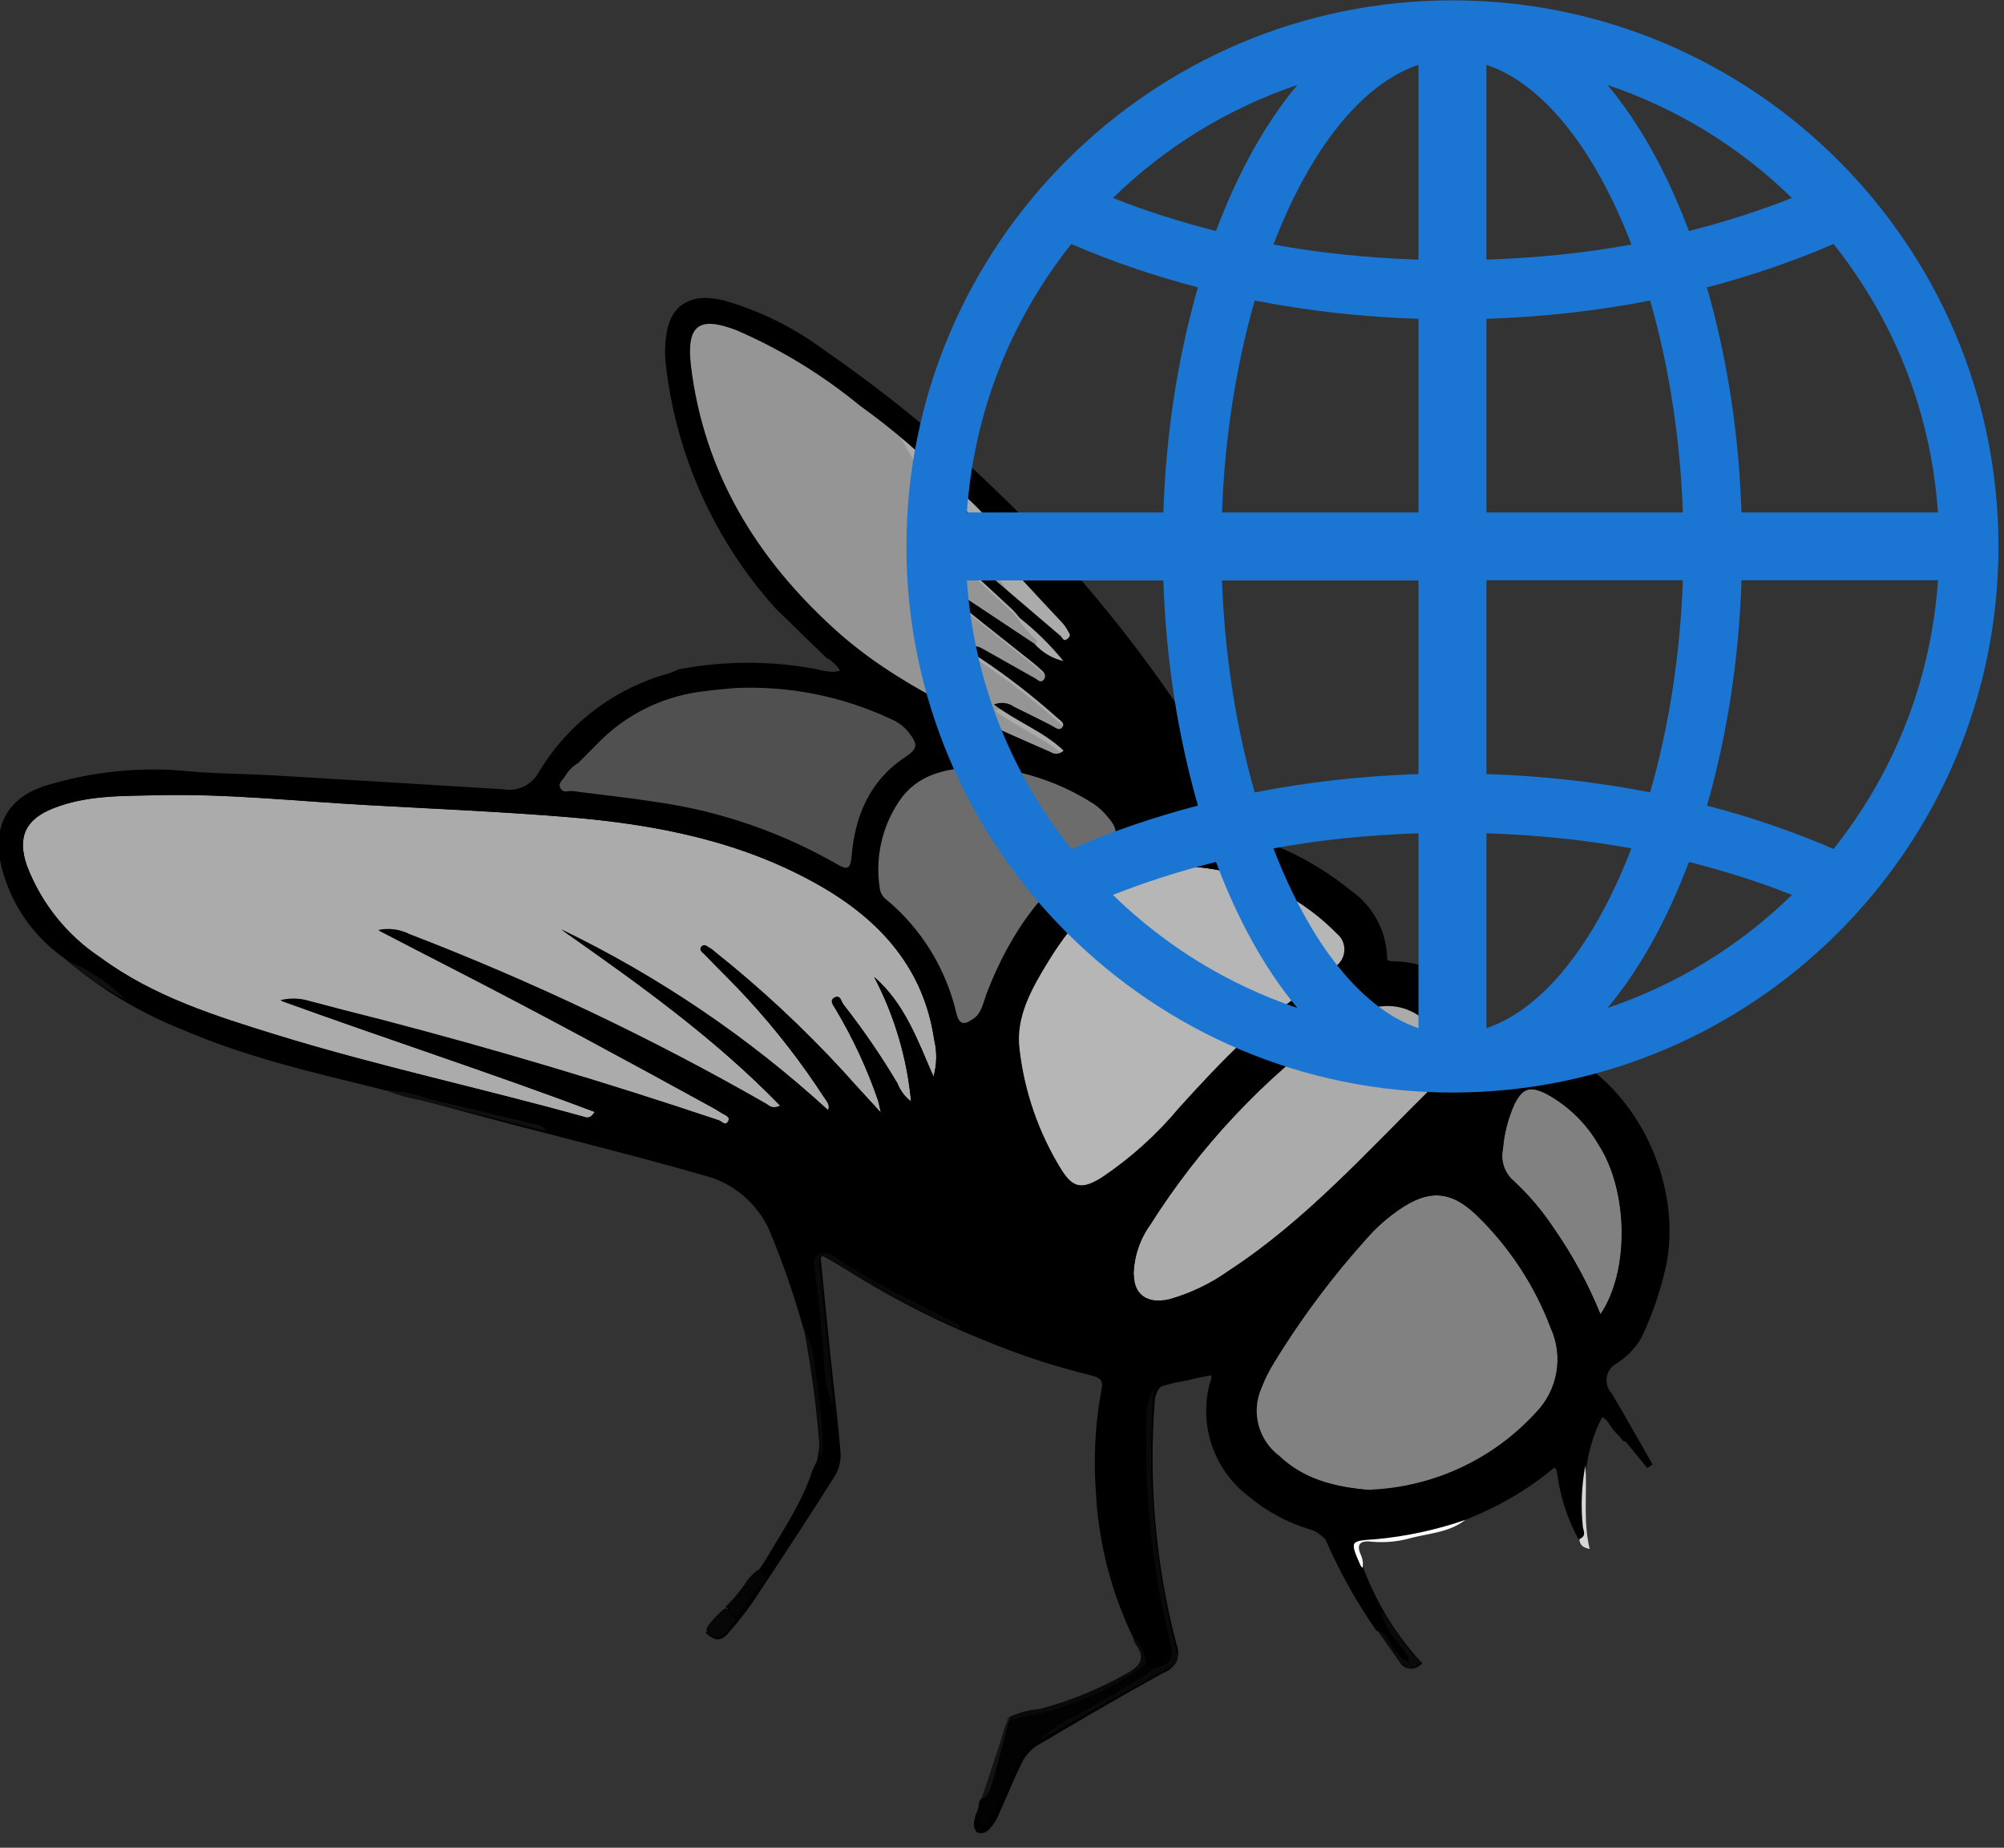 <svg viewBox="0 0 128 118" xmlns="http://www.w3.org/2000/svg">
    <rect x="0" y="0" width="128" height="118" fill="#333333" stroke="none"/>
    <g transform="matrix(1.129,0,0,1.129,-3.934,-12.312)">
        <g transform="matrix(0.741,0,0,0.741,-175.979,-224.918)">
            <path d="M304.82,414C305.09,416.71 305.32,419.12 305.57,421.53C305.82,423.94 306.15,426.53 306.36,429.03C306.418,429.658 306.285,430.289 305.98,430.84C303.9,434.14 301.76,437.4 299.59,440.65C299.019,441.459 298.401,442.233 297.74,442.97C297.26,443.52 296.74,443.55 296.07,442.88C296.52,442.39 296.98,441.88 297.41,441.43C300.266,438.298 302.575,434.708 304.24,430.81C304.627,429.824 304.804,428.768 304.76,427.71C304.527,422.355 303.282,417.092 301.09,412.2C300.219,410.195 298.486,408.687 296.38,408.1C289.94,406.24 283.38,404.69 276.96,402.93C270.54,401.17 263.96,399.51 257.53,397.36C253.048,395.841 248.969,393.324 245.6,390C244.07,388.515 242.994,386.624 242.5,384.55C241.77,381.55 242.87,379.27 245.82,378.32C249.413,377.215 253.19,376.841 256.93,377.22C258.88,377.39 260.84,377.39 262.79,377.5C268.79,377.85 274.79,378.2 280.79,378.6C281.887,378.765 282.975,378.213 283.49,377.23C286.274,372.754 290.939,369.77 296.17,369.12C299.189,368.827 302.235,368.951 305.22,369.49C305.615,369.572 306.025,369.551 306.41,369.43C306.13,369.16 305.87,368.86 305.57,368.61C299.15,363.09 294.86,356.31 293.36,347.9C293.163,346.761 293.106,345.603 293.19,344.45C293.37,341.62 294.93,340.36 297.62,341.32C300.324,342.26 302.901,343.533 305.29,345.11C317.554,353.572 327.844,364.588 335.45,377.4C336.17,378.59 336.62,379.94 337.29,381.16C337.56,381.698 337.994,382.136 338.53,382.41C341.015,383.301 343.331,384.606 345.38,386.27C347.122,387.504 348.142,389.526 348.1,391.66C350.114,391.486 352.097,392.268 353.45,393.77C354.809,395.306 355.628,397.245 355.78,399.29C356.058,399.194 356.326,399.07 356.58,398.92C358.078,397.846 360.074,397.748 361.67,398.67C367.05,401.26 370.57,408.31 369.45,414.61C369.034,416.592 368.386,418.519 367.52,420.35C367.066,421.14 366.428,421.809 365.66,422.3C365.161,422.545 364.844,423.055 364.844,423.61C364.844,423.982 364.986,424.339 365.24,424.61C366.31,426.4 367.32,428.23 368.36,430.04L367.96,430.31L364.62,426.24C362.91,429.35 363.05,432.54 363.31,436.06C361.85,434.18 361.54,432.21 361.12,430.06C356.803,433.767 351.301,435.814 345.61,435.83C346.531,439.342 348.308,442.571 350.78,445.23C349.99,445.94 349.44,445.64 349.01,444.95C347.29,442.13 345.54,439.32 343.9,436.46C343.521,435.786 342.931,435.255 342.22,434.95C340.441,434.176 338.762,433.189 337.22,432.01C334.932,430.129 333.942,427.076 334.69,424.21C334.74,423.94 334.79,423.67 334.83,423.39C334.83,423.33 334.77,423.26 334.74,423.21C333.47,423.48 332.18,423.69 330.94,424.05C330.67,424.13 330.4,424.7 330.37,425.05C329.865,431.321 330.416,437.632 332,443.72C332.094,443.93 332.142,444.157 332.142,444.387C332.142,445.099 331.678,445.734 331,445.95C327.75,447.74 324.55,449.62 321.36,451.51C320.869,451.823 320.474,452.266 320.22,452.79C319.53,454.18 318.96,455.64 318.31,457.05C318.122,457.431 317.861,457.771 317.54,458.05C317.314,458.197 317.029,458.223 316.78,458.12C316.601,457.925 316.517,457.662 316.55,457.4C316.593,457.086 316.681,456.78 316.81,456.49C317.49,454.49 318.24,452.49 318.81,450.49C318.931,449.699 319.583,449.089 320.38,449.02C323.337,448.5 326.163,447.406 328.7,445.8C329.136,445.684 329.442,445.285 329.442,444.834C329.442,444.589 329.352,444.353 329.19,444.17C326.171,438.128 325.169,431.274 326.33,424.62C326.45,423.87 326.43,423.47 325.55,423.26C318.892,421.556 312.543,418.812 306.74,415.13C306.24,414.81 305.66,414.5 304.82,414Z" style="fill-rule:nonzero;"/>
        </g>
        <g transform="matrix(0.487,-0.559,0.559,0.487,-300.135,47.449)">
            <rect x="314.66" y="357.78" width="9.79" height="19.52" style="fill:rgb(171,171,171);"/>
        </g>
        <g transform="matrix(0.741,0,0,0.741,-175.979,-224.918)">
            <path d="M329.72,445.28C329.89,445.57 330.17,445.51 330.44,445.52C328.57,446.84 326.54,447.89 324.58,449.06C323.46,449.526 322.441,450.205 321.58,451.06C320.09,451.91 319.58,453.41 318.95,454.86C318.613,455.639 318.229,456.397 317.8,457.13C317.68,457.34 317.44,457.73 317.04,457.41C316.64,457.09 316.54,456.9 316.78,456.61C317.02,456.32 316.78,455.8 317.14,455.53C317.71,455.31 317.81,454.76 317.95,454.29C318.4,452.73 318.79,451.16 319.21,449.59C319.55,449.5 319.89,449.4 320.21,449.32C323.643,448.706 326.894,447.325 329.72,445.28Z" style="fill:rgb(2,2,2);fill-rule:nonzero;"/>
        </g>
        <g transform="matrix(0.741,0,0,0.741,-175.979,-224.918)">
            <path d="M321.59,451.08C322.451,450.225 323.47,449.546 324.59,449.08C326.59,447.91 328.59,446.86 330.45,445.54C331.62,445.38 331.8,444.67 331.54,443.65C330.14,438.032 329.53,432.246 329.73,426.46C329.674,425.681 329.867,424.903 330.28,424.24C329.722,430.956 330.303,437.718 332,444.24C332.13,444.74 332.21,445.14 331.66,445.45C328.29,447.29 324.94,449.19 321.59,451.08Z" style="fill:rgb(9,9,9);fill-rule:nonzero;"/>
        </g>
        <g transform="matrix(0.741,0,0,0.741,-175.979,-224.918)">
            <path d="M305.79,425.64C305.321,424.512 305.086,423.301 305.1,422.08C304.87,419.68 304.69,417.28 304.34,414.89C304.238,414.574 304.351,414.225 304.62,414.03C305.005,413.795 305.499,413.827 305.85,414.11C307.627,415.316 309.488,416.392 311.42,417.33C312.62,417.94 313.8,418.57 315.01,419.16C315.27,419.29 315.5,419.4 315.56,419.71C312.588,418.457 309.719,416.972 306.98,415.27C306.57,415.02 306.17,414.76 305.75,414.52C305.49,414.37 305.23,414.02 304.91,414.2C304.59,414.38 304.77,414.85 304.8,415.2C305.1,418.25 305.43,421.31 305.74,424.36C305.78,424.76 305.77,425.2 305.79,425.64Z" style="fill:rgb(9,9,9);fill-rule:nonzero;"/>
        </g>
        <g transform="matrix(0.741,0,0,0.741,-175.979,-224.918)">
            <path d="M329.72,445.28C326.908,447.326 323.671,448.714 320.25,449.34C319.9,449.42 319.56,449.52 319.25,449.61C319.238,449.522 319.221,449.436 319.2,449.35C319.939,448.989 320.74,448.772 321.56,448.71C323.88,448.094 326.111,447.183 328.2,446C329.28,445.41 329.68,444.8 328.87,443.73C328.777,443.555 328.716,443.366 328.69,443.17C329.339,443.677 329.719,444.456 329.72,445.28Z" style="fill:rgb(9,9,9);fill-rule:nonzero;"/>
        </g>
        <g transform="matrix(0.741,0,0,0.741,-175.979,-224.918)">
            <path d="M271.65,401.47C272.794,401.522 273.924,401.748 275,402.14C277.73,402.77 280.45,403.44 283.18,404.09C283.501,404.127 283.784,404.317 283.94,404.6C280.75,403.82 277.56,403.05 274.37,402.25C273.436,402.096 272.524,401.834 271.65,401.47Z" style="fill:rgb(15,15,15);fill-rule:nonzero;"/>
        </g>
        <g transform="matrix(0.741,0,0,0.741,-175.979,-224.918)">
            <path d="M300.23,438C300.23,438.003 300.23,438.007 300.23,438.01C300.23,438.312 300.478,438.56 300.78,438.56C300.787,438.56 300.793,438.56 300.8,438.56L298.4,441.68C297.98,441.58 297.92,441.1 297.57,440.91C298.203,440.313 298.76,439.642 299.23,438.91C299.496,438.54 299.837,438.23 300.23,438Z" style="fill:rgb(5,5,5);fill-rule:nonzero;"/>
        </g>
        <g transform="matrix(0.741,0,0,0.741,-175.979,-224.918)">
            <path d="M347.34,442.69C348.34,442.76 348.24,443.79 348.81,444.24C349.1,444.46 349.22,444.89 349.81,445.01C349.15,443.59 347.81,442.74 347.67,441.19C348.51,442.28 349.15,443.52 350.08,444.55C350.27,444.76 350.95,445.01 350.35,445.43C350.201,445.55 350.015,445.615 349.824,445.615C349.527,445.615 349.251,445.457 349.1,445.2L347.34,442.69Z" style="fill:rgb(10,10,10);fill-rule:nonzero;"/>
        </g>
        <g transform="matrix(0.741,0,0,0.741,-175.979,-224.918)">
            <path d="M303.56,419.66C304.071,420.493 304.36,421.443 304.4,422.42C304.754,424.46 304.967,426.521 305.04,428.59C305.04,428.9 305.11,429.23 304.81,429.47C304.594,426.178 304.177,422.901 303.56,419.66Z" style="fill:rgb(9,9,9);fill-rule:nonzero;"/>
        </g>
        <g transform="matrix(0.741,0,0,0.741,-175.979,-224.918)">
            <path d="M346.22,437.94C346.162,437.887 346.111,437.827 346.07,437.76C345.23,435.86 345.25,435.81 347.28,435.69C349.618,435.474 351.921,434.977 354.14,434.21C352.94,435.21 351.39,435.28 349.97,435.64C348.997,435.925 347.98,436.027 346.97,435.94C346.07,435.82 345.68,436.09 346.12,437.01C346.242,437.304 346.276,437.627 346.22,437.94Z" style="fill:rgb(253,253,253);fill-rule:nonzero;"/>
        </g>
        <g transform="matrix(0.741,0,0,0.741,-175.979,-224.918)">
            <path d="M297.57,441C297.92,441.19 297.98,441.67 298.4,441.77C298.177,442.222 297.868,442.626 297.49,442.96C297.34,443.137 297.119,443.24 296.887,443.24C296.683,443.24 296.487,443.161 296.34,443.02C295.86,442.65 296.34,442.28 296.51,442.02C296.823,441.641 297.179,441.299 297.57,441Z" style="fill:rgb(7,7,7);fill-rule:nonzero;"/>
        </g>
        <g transform="matrix(0.741,0,0,0.741,-175.979,-224.918)">
            <path d="M319.17,449.35C319.191,449.436 319.208,449.522 319.22,449.61C318.8,451.18 318.41,452.75 317.96,454.31C317.82,454.78 317.72,455.31 317.15,455.55C317.83,453.48 318.5,451.42 319.17,449.35Z" style="fill:rgb(19,19,19);fill-rule:nonzero;"/>
        </g>
        <g transform="matrix(0.741,0,0,0.741,-175.979,-224.918)">
            <path d="M362.78,435.7C363.39,435.51 363.03,435.04 363.03,434.7C362.876,433.172 362.944,431.629 363.23,430.12C363.39,432.21 363.04,434.31 363.56,436.49C363,436.39 362.78,436.14 362.78,435.7Z" style="fill:rgb(214,214,214);fill-rule:nonzero;"/>
        </g>
        <g transform="matrix(0.741,0,0,0.741,-175.979,-224.918)">
            <path d="M247.46,391.64C249.094,392.321 250.577,393.32 251.82,394.58C250.244,393.795 248.778,392.807 247.46,391.64Z" style="fill:rgb(16,16,16);fill-rule:nonzero;"/>
        </g>
        <g transform="matrix(0.741,0,0,0.741,-175.979,-224.918)">
            <path d="M287.6,403.13C287.31,403.55 287.13,403.61 286.85,403.53C279.05,401.35 271.12,399.66 263.38,397.28C258.65,395.82 253.92,394.33 249.86,391.35C247.306,389.659 245.344,387.211 244.25,384.35C243.49,382.18 244.12,380.8 246.25,379.96C248.76,378.96 251.42,379.02 254.04,378.96C259.39,378.82 264.72,379.4 270.04,379.7C275.18,379.99 280.32,380.2 285.44,380.62C292.21,381.17 298.82,382.44 304.8,385.87C309.4,388.51 312.72,392.17 313.52,397.65C313.74,398.57 313.719,399.531 313.46,400.44C312.27,397.7 311.26,394.88 308.93,392.83C310.481,395.786 311.439,399.017 311.75,402.34C311.279,401.978 310.915,401.494 310.7,400.94C309.461,398.853 308.088,396.849 306.59,394.94C306.41,394.7 306.25,394.22 305.91,394.4C305.57,394.58 305.84,395.04 306,395.31C307.312,397.505 308.391,399.831 309.22,402.25C309.28,402.43 309.31,402.62 309.44,403.19C308.32,401.96 307.44,401 306.56,400.03C303.531,396.737 300.251,393.685 296.75,390.9C296.63,390.8 296.5,390.71 296.37,390.62C296.24,390.53 295.95,390.27 295.74,390.52C295.53,390.77 295.82,390.95 295.97,391.1C297.08,392.25 298.23,393.36 299.31,394.54C301.442,396.863 303.379,399.358 305.1,402C305.28,402.29 305.59,402.55 305.42,403C299.344,397.45 292.492,392.814 285.08,389.24C290.93,393.35 296.74,397.48 301.8,402.7C301.2,403 300.97,402.7 300.71,402.54C291.982,397.542 282.885,393.216 273.5,389.6C272.765,389.229 271.925,389.12 271.12,389.29C273.06,390.29 274.85,391.23 276.64,392.14C283.42,395.62 290.12,399.25 296.8,402.92C297.01,403.04 297.2,403.18 297.41,403.29C297.62,403.4 297.99,403.59 297.82,403.9C297.65,404.21 297.35,403.9 297.12,403.81C288.62,400.95 280.023,398.387 271.33,396.12C269.44,395.63 267.54,395.12 265.65,394.65C264.994,394.483 264.306,394.483 263.65,394.65C271.58,397.53 279.65,400.11 287.6,403.13Z" style="fill:rgb(171,171,171);fill-rule:nonzero;"/>
        </g>
        <g transform="matrix(0.741,0,0,0.741,-175.979,-224.918)">
            <path d="M321.43,367.7L316.31,364.26C316.01,364.07 315.62,363.65 315.31,364.06C315,364.47 315.61,364.65 315.86,364.85C317.66,366.3 319.48,367.73 321.28,369.17C321.54,369.37 321.78,369.6 322.03,369.82C322.28,370.04 322.39,370.3 322.15,370.56C321.91,370.82 321.71,370.56 321.51,370.44L317.51,368.19C317.16,367.99 316.8,367.74 316.35,368.04C316.35,368.57 316.86,368.63 317.16,368.85C319.27,370.256 321.275,371.813 323.16,373.51C323.38,373.73 323.84,373.92 323.59,374.28C323.34,374.64 323.03,374.28 322.74,374.15C321.74,373.64 320.74,373.15 319.74,372.67C319.276,372.344 318.676,372.276 318.15,372.49C319.93,373.84 322.03,374.6 323.65,376.12C323.392,376.398 322.967,376.449 322.65,376.24C316.6,373.59 310.5,371 305.54,366.48C299.41,360.89 295.26,354.18 294.27,345.78C293.89,342.53 294.86,341.78 297.89,342.93C301.378,344.436 304.636,346.426 307.57,348.84C310.214,350.733 312.68,352.862 314.94,355.2C315.434,356.024 316.003,356.801 316.64,357.52C315.91,357.28 315.51,356.6 314.88,356.22C314.69,356.1 314.49,355.83 314.26,356.1C314.03,356.37 314.31,356.56 314.46,356.72C315.46,357.72 316.46,358.63 317.46,359.64C319.46,361.72 321.4,363.84 323.36,365.96C323.555,366.168 323.723,366.4 323.86,366.65C323.96,366.84 324.19,367.04 323.86,367.29C323.53,367.54 323.45,367.21 323.3,367.08L316.53,361.31C316.415,361.193 316.288,361.089 316.15,361C315.93,360.87 315.7,360.49 315.42,360.8C315.14,361.11 315.52,361.31 315.7,361.49C316.96,362.67 318.24,363.83 319.5,365.01C319.703,365.215 319.893,365.432 320.07,365.66C320.444,366.235 320.903,366.751 321.43,367.19C322,367.54 321.83,367.66 321.43,367.7Z" style="fill:rgb(149,149,149);fill-rule:nonzero;"/>
        </g>
        <g transform="matrix(0.741,0,0,0.741,-175.979,-224.918)">
            <path d="M332.9,384.39C337.202,384.615 341.267,386.451 344.28,389.53C344.648,389.83 344.862,390.28 344.862,390.755C344.862,391.23 344.648,391.68 344.28,391.98C343.863,392.461 343.393,392.894 342.88,393.27C338.74,395.8 335.47,399.27 332.25,402.83C330.536,404.888 328.536,406.69 326.31,408.18C324.82,409.09 324.13,408.98 323.22,407.53C321.495,404.738 320.405,401.6 320.03,398.34C319.72,395.88 320.97,393.69 322.23,391.64C324.3,388.25 326.94,385.5 331.04,384.64C331.231,384.589 331.425,384.549 331.62,384.52C332,384.44 332.46,384.42 332.9,384.39Z" style="fill:rgb(182,182,182);fill-rule:nonzero;"/>
        </g>
        <g transform="matrix(0.741,0,0,0.741,-175.979,-224.918)">
            <path d="M346.87,432C343.92,431.8 341.66,431.13 339.8,429.45C338.203,428.258 337.636,426.103 338.44,424.28C338.708,423.583 339.043,422.913 339.44,422.28C341.63,418.709 344.162,415.36 347,412.28C347.613,411.659 348.282,411.096 349,410.6C351.29,409.01 353,409.12 355,411.07C357.469,413.476 359.381,416.395 360.6,419.62C361.592,421.795 361.141,424.37 359.47,426.08C356.225,429.648 351.688,431.78 346.87,432Z" style="fill:rgb(129,129,129);fill-rule:nonzero;"/>
        </g>
        <g transform="matrix(0.741,0,0,0.741,-175.979,-224.918)">
            <path d="M284.1,376.57L285.75,374.91C286.075,374.913 286.385,374.774 286.6,374.53C289.036,372.444 292.022,371.104 295.2,370.67C296.11,370.55 297.12,370.82 297.97,370.23C300.105,370.164 302.241,370.356 304.33,370.8C307.19,371.39 310.14,371.8 312.52,373.75C313.71,374.75 313.72,375.1 312.52,375.98C309.869,377.889 308.209,380.89 308,384.15C307.9,385.15 307.56,385.21 306.82,384.88C305.82,384.46 305.03,383.81 304.02,383.46C301.72,382.65 299.5,381.64 297.15,380.98C293.483,379.986 289.729,379.343 285.94,379.06C285.12,379 284.04,379.11 283.54,378.72C282.52,377.94 284.26,377.42 284.1,376.57Z" style="fill:rgb(80,80,80);fill-rule:nonzero;"/>
        </g>
        <g transform="matrix(0.741,0,0,0.741,-175.979,-224.918)">
            <path d="M328.74,415.58C328.762,414.204 329.206,412.867 330.01,411.75C333.774,405.799 338.637,400.62 344.34,396.49C344.935,396.095 345.568,395.76 346.23,395.49C346.82,395.197 347.47,395.045 348.128,395.045C350.322,395.045 352.177,396.736 352.38,398.92C352.515,399.81 352.191,400.71 351.52,401.31C346.52,406.19 341.88,411.42 335.98,415.31C334.614,416.284 333.092,417.018 331.48,417.48C329.71,417.84 328.71,417 328.74,415.58Z" style="fill:rgb(171,171,171);fill-rule:nonzero;"/>
        </g>
        <g transform="matrix(0.741,0,0,0.741,-175.979,-224.918)">
            <path d="M317.09,376.28C320.357,376.497 323.514,377.547 326.26,379.33C326.668,379.615 327.037,379.951 327.36,380.33C328.27,381.38 328.18,382.05 327.01,382.73C322.38,385.43 319.52,389.54 317.64,394.44C317.38,395.14 317.31,395.95 316.64,396.44C315.97,396.93 315.47,397.17 315.21,396.05C314.386,392.47 312.403,389.26 309.57,386.92C309.271,386.67 309.087,386.309 309.06,385.92C308.68,383.371 309.328,380.772 310.86,378.7C312.44,376.7 314.73,376.42 317.09,376.28Z" style="fill:rgb(108,108,108);fill-rule:nonzero;"/>
        </g>
        <g transform="matrix(0.741,0,0,0.741,-175.979,-224.918)">
            <path d="M364.38,418.57C363.434,416.231 362.226,414.007 360.78,411.94C359.923,410.649 358.916,409.464 357.78,408.41C357.074,407.813 356.751,406.875 356.94,405.97C357.037,404.778 357.338,403.611 357.83,402.52C358.45,401.32 358.99,401.12 360.25,401.74C361.915,402.64 363.299,403.983 364.25,405.62C366.49,409.13 366.63,415.24 364.38,418.57Z" style="fill:rgb(129,129,129);fill-rule:nonzero;"/>
        </g>
        <g transform="matrix(0.741,0,0,0.741,-175.979,-224.918)">
            <path d="M318.12,361.94C315.6,358.01 312.23,354.76 310.34,350.33C317.02,355.6 322.21,362.33 327.34,369.21C323,368.27 320.42,365.3 318.12,361.94Z" style="fill:rgb(171,171,171);fill-rule:nonzero;"/>
        </g>
        <g transform="matrix(0.741,0,0,0.741,-175.979,-224.918)">
            <path d="M321,367.42C321.39,367.42 321.5,367.27 321.2,366.93C320.68,366.511 320.231,366.011 319.87,365.45C321.102,366.42 322.222,367.523 323.21,368.74C322.354,368.54 321.582,368.079 321,367.42Z" style="fill:rgb(171,171,171);fill-rule:nonzero;"/>
        </g>
        <g transform="matrix(0.741,0,0,0.741,-175.979,-224.918)">
            <path d="M305.79,425.64C305.747,426.54 305.824,427.441 306.02,428.32C306.45,430.19 305.31,431.62 304.48,433.06C303.39,434.98 302.04,436.76 300.8,438.6C300.793,438.6 300.787,438.6 300.78,438.6C300.478,438.6 300.23,438.352 300.23,438.05C300.23,438.047 300.23,438.043 300.23,438.04C301.63,435.55 303.34,433.22 304.23,430.47C304.382,430.12 304.566,429.786 304.78,429.47C305.08,429.23 305.02,428.9 305.01,428.59C304.937,426.521 304.724,424.46 304.37,422.42C304.33,421.443 304.041,420.493 303.53,419.66C302.813,417.095 301.938,414.577 300.91,412.12C299.999,410.146 298.282,408.655 296.2,408.03C292.34,406.79 288.38,405.87 284.46,404.81C284.273,404.75 284.089,404.68 283.91,404.6C283.754,404.317 283.471,404.127 283.15,404.09C280.42,403.44 277.7,402.77 274.97,402.14C273.894,401.748 272.764,401.522 271.62,401.47C266.15,400.14 260.62,398.89 255.48,396.56C254.21,395.99 253.02,395.25 251.79,394.56C250.547,393.3 249.064,392.301 247.43,391.62C244.905,389.972 243.086,387.439 242.33,384.52C241.56,381.52 242.63,379.22 245.57,378.26C249.185,377.129 252.993,376.748 256.76,377.14C258.76,377.32 260.76,377.31 262.76,377.42C268.707,377.773 274.66,378.133 280.62,378.5C281.709,378.699 282.81,378.167 283.33,377.19C285.548,373.492 289.111,370.789 293.27,369.65C293.529,369.561 293.783,369.458 294.03,369.34C297.519,368.675 301.101,368.675 304.59,369.34C305.15,369.526 305.745,369.581 306.33,369.5C306.138,369.051 305.779,368.692 305.33,368.5L301.44,364.73C296.705,359.49 293.749,352.883 293,345.86C292.933,345.106 292.967,344.346 293.1,343.6C293.47,341.45 295.03,340.6 297.44,341.18C300.211,341.967 302.814,343.255 305.12,344.98C317.384,353.496 327.682,364.541 335.32,377.37C336.028,378.612 336.633,379.91 337.13,381.25C337.332,381.813 337.801,382.24 338.38,382.39C340.884,383.22 343.208,384.516 345.23,386.21C346.74,387.48 347.93,388.93 347.93,391.05C347.93,391.45 348.09,391.58 348.48,391.64C352.82,392.35 354.69,394.17 355.48,398.47L355.64,399.21C355.804,399.192 355.963,399.144 356.11,399.07C357.98,397.56 359.93,397.78 361.91,398.81C366.97,401.44 370.27,408.46 369.32,414.54C369.049,416.562 368.394,418.514 367.39,420.29C366.945,421.107 366.298,421.795 365.51,422.29C364.97,422.567 364.628,423.125 364.628,423.732C364.628,424.125 364.771,424.505 365.03,424.8C365.589,425.602 366.1,426.437 366.56,427.3C366.65,427.47 367.06,427.93 366.56,428.21C366.06,428.49 366.03,428.04 365.77,427.83C365.459,427.537 365.193,427.2 364.98,426.83C364.41,426.11 364.07,426.4 363.82,426.97C363.469,428.009 363.248,429.087 363.16,430.18C362.874,431.689 362.806,433.232 362.96,434.76C362.96,435.09 363.32,435.56 362.71,435.76C361.874,434.222 361.325,432.545 361.09,430.81C361.03,430.29 360.82,430.02 360.34,430.45C358.427,431.994 356.319,433.278 354.07,434.27C351.851,435.037 349.548,435.534 347.21,435.75C345.21,435.87 345.21,435.92 346,437.82C346.041,437.887 346.092,437.947 346.15,438C346.07,439.34 347.06,440.2 347.62,441.25C347.72,442.8 349.1,443.65 349.76,445.07C349.15,444.95 349.03,444.52 348.76,444.3C348.19,443.85 348.24,442.82 347.29,442.75C345.759,440.551 344.45,438.206 343.38,435.75C343.14,435.21 342.68,435.14 342.23,435.01C340.507,434.497 338.907,433.636 337.53,432.48C334.909,430.504 333.724,427.132 334.53,423.95C334.59,423.69 334.8,423.39 334.59,423.16C334.38,422.93 333.98,423.16 333.74,423.3C332.63,423.9 331.3,423.63 330.21,424.24C329.797,424.903 329.604,425.681 329.66,426.46C329.46,432.246 330.07,438.032 331.47,443.65C331.73,444.65 331.55,445.38 330.38,445.54C330.11,445.54 329.83,445.59 329.66,445.3C329.673,444.474 329.303,443.688 328.66,443.17C326.989,439.671 326.034,435.873 325.85,432C325.67,429.415 325.821,426.817 326.3,424.27C326.45,423.47 326.07,423.34 325.44,423.19C322.025,422.408 318.711,421.241 315.56,419.71C315.5,419.4 315.27,419.29 315.01,419.16C313.8,418.57 312.62,417.94 311.42,417.33C309.488,416.392 307.627,415.316 305.85,414.11C305.499,413.827 305.005,413.795 304.62,414.03C304.351,414.225 304.238,414.574 304.34,414.89C304.69,417.28 304.87,419.68 305.1,422.08C305.086,423.301 305.321,424.512 305.79,425.64ZM298.33,370.77C297.59,370.85 296.84,370.89 296.1,371C292.931,371.318 289.977,372.754 287.77,375.05L286.34,376.49C285.927,376.733 285.583,377.077 285.34,377.49C285.18,377.79 284.75,378.02 284.99,378.43C285.23,378.84 285.57,378.59 285.87,378.63C287.99,378.91 290.12,379.13 292.23,379.46C297.122,380.15 301.836,381.769 306.12,384.23C306.93,384.71 307.12,384.54 307.21,383.6C307.47,380.55 308.57,377.89 311.21,376.11C312.28,375.4 312.32,375.11 311.53,374.11C311.199,373.708 310.777,373.389 310.3,373.18C306.567,371.411 302.457,370.584 298.33,370.77ZM316.53,357.58C316.983,358.296 317.703,358.804 318.53,358.99C317.497,357.622 316.29,356.395 314.94,355.34C312.753,353.079 310.367,351.021 307.81,349.19C304.971,346.858 301.82,344.933 298.45,343.47C295.52,342.34 294.58,343.08 294.95,346.22C295.95,354.35 299.95,360.84 305.85,366.22C310.65,370.59 316.54,373.09 322.39,375.65C322.701,375.874 323.136,375.826 323.39,375.54C321.83,374.07 319.79,373.33 318.08,372.03C318.584,371.818 319.164,371.882 319.61,372.2C320.56,372.68 321.53,373.14 322.47,373.63C322.75,373.78 323.07,374.08 323.3,373.76C323.53,373.44 323.09,373.22 322.88,373.02C321.044,371.375 319.093,369.865 317.04,368.5C316.76,368.3 316.27,368.24 316.27,367.73C316.7,367.43 317.04,367.68 317.39,367.87L321.24,370.04C321.44,370.16 321.64,370.4 321.86,370.16C322.08,369.92 321.98,369.65 321.75,369.44C321.52,369.23 321.27,369.01 321.02,368.81C319.28,367.42 317.52,366.05 315.78,364.64C315.54,364.45 314.98,364.28 315.25,363.88C315.52,363.48 315.89,363.88 316.17,364.07C317.83,365.17 319.497,366.277 321.17,367.39C321.752,368.049 322.524,368.51 323.38,368.71C322.392,367.493 321.272,366.39 320.04,365.42C319.871,365.201 319.691,364.991 319.5,364.79C318.28,363.65 317.04,362.53 315.82,361.39C315.64,361.22 315.27,361.03 315.55,360.73C315.83,360.43 316.04,360.79 316.26,360.91C316.394,360.999 316.519,361.103 316.63,361.22L323.17,366.8C323.31,366.92 323.38,367.28 323.71,367C324.04,366.72 323.77,366.56 323.71,366.38C323.576,366.136 323.412,365.911 323.22,365.71C321.32,363.71 319.44,361.61 317.51,359.6C316.58,358.6 315.56,357.72 314.6,356.78C314.45,356.63 314.18,356.44 314.4,356.18C314.62,355.92 314.81,356.18 315,356.3C315.44,356.7 315.83,357.35 316.53,357.58ZM287.6,403.13C279.6,400.13 271.6,397.53 263.6,394.6C264.256,394.433 264.944,394.433 265.6,394.6C267.49,395.11 269.39,395.6 271.28,396.07C279.947,398.33 288.543,400.893 297.07,403.76C297.3,403.84 297.56,404.23 297.77,403.85C297.98,403.47 297.62,403.38 297.36,403.24C297.1,403.1 296.96,402.99 296.75,402.87C290.07,399.2 283.37,395.57 276.59,392.09C274.8,391.18 273.01,390.24 271.07,389.24C271.875,389.07 272.715,389.179 273.45,389.55C282.835,393.163 291.931,397.485 300.66,402.48C300.92,402.63 301.15,402.94 301.75,402.64C296.69,397.42 290.88,393.29 285.03,389.18C292.464,392.769 299.333,397.425 305.42,403C305.59,402.56 305.28,402.3 305.1,402C303.382,399.355 301.449,396.857 299.32,394.53C298.24,393.35 297.09,392.24 295.98,391.09C295.83,390.94 295.54,390.77 295.75,390.51C295.96,390.25 296.18,390.51 296.38,390.61C296.58,390.71 296.64,390.79 296.76,390.89C300.261,393.675 303.541,396.727 306.57,400.02C307.44,401.02 308.33,401.95 309.45,403.18C309.32,402.61 309.29,402.42 309.23,402.24C308.398,399.821 307.315,397.495 306,395.3C305.84,395.03 305.45,394.63 305.91,394.39C306.37,394.15 306.41,394.69 306.59,394.93C308.088,396.839 309.461,398.843 310.7,400.93C310.915,401.484 311.279,401.968 311.75,402.33C311.439,399.007 310.481,395.776 308.93,392.82C311.26,394.82 312.27,397.69 313.46,400.43C313.719,399.521 313.74,398.56 313.52,397.64C312.72,392.16 309.4,388.5 304.8,385.86C298.8,382.43 292.21,381.16 285.44,380.61C280.32,380.19 275.18,379.98 270.04,379.69C264.71,379.39 259.38,378.81 254.04,378.95C251.42,379.01 248.76,378.95 246.25,379.95C244.12,380.79 243.49,382.17 244.25,384.34C245.344,387.201 247.306,389.649 249.86,391.34C253.92,394.34 258.65,395.81 263.38,397.27C271.12,399.65 279.05,401.34 286.85,403.52C287.13,403.61 287.31,403.55 287.6,403.13ZM332.9,384.39C332.46,384.39 332.03,384.44 331.59,384.49C331.395,384.519 331.201,384.559 331.01,384.61C326.91,385.5 324.27,388.25 322.2,391.61C320.94,393.66 319.69,395.85 320,398.31C320.375,401.57 321.465,404.708 323.19,407.5C324.1,408.95 324.79,409.06 326.28,408.15C328.506,406.66 330.506,404.858 332.22,402.8C335.44,399.25 338.71,395.8 342.85,393.24C343.363,392.864 343.833,392.431 344.25,391.95C344.618,391.65 344.832,391.2 344.832,390.725C344.832,390.25 344.618,389.8 344.25,389.5C341.239,386.439 337.188,384.615 332.9,384.39ZM346.9,431.96C351.695,431.737 356.21,429.622 359.45,426.08C361.121,424.37 361.572,421.795 360.58,419.62C359.361,416.395 357.449,413.476 354.98,411.07C352.98,409.12 351.27,409.01 348.98,410.6C348.293,411.078 347.651,411.617 347.06,412.21C344.222,415.29 341.69,418.639 339.5,422.21C339.103,422.843 338.768,423.513 338.5,424.21C337.696,426.033 338.263,428.188 339.86,429.38C341.66,431.09 343.92,431.76 346.87,432L346.9,431.96ZM328.77,415.58C328.77,417.04 329.77,417.84 331.51,417.41C333.122,416.948 334.644,416.214 336.01,415.24C341.91,411.39 346.58,406.16 351.55,401.24C352.221,400.64 352.545,399.74 352.41,398.85C352.207,396.666 350.352,394.975 348.158,394.975C347.5,394.975 346.85,395.127 346.26,395.42C345.598,395.69 344.965,396.025 344.37,396.42C338.646,400.567 333.768,405.77 330,411.75C329.199,412.868 328.759,414.205 328.74,415.58L328.77,415.58ZM317,376.77C314.75,376.9 312.57,377.17 311.06,379.1C309.602,381.075 308.986,383.552 309.35,385.98C309.373,386.343 309.552,386.679 309.84,386.9C312.533,389.134 314.42,392.191 315.21,395.6C315.46,396.67 316,396.38 316.57,395.97C317.14,395.56 317.27,394.74 317.52,394.08C319.32,389.41 322.04,385.49 326.46,382.92C327.56,382.27 327.65,381.63 326.79,380.64C326.486,380.258 326.129,379.921 325.73,379.64C323.114,377.951 320.108,376.963 317,376.77ZM364.41,418.57C366.66,415.24 366.52,409.13 364.23,405.62C363.279,403.983 361.895,402.64 360.23,401.74C358.97,401.12 358.43,401.32 357.81,402.52C357.318,403.611 357.017,404.778 356.92,405.97C356.731,406.875 357.054,407.813 357.76,408.41C358.896,409.464 359.903,410.649 360.76,411.94C362.213,414.006 363.428,416.23 364.38,418.57L364.41,418.57Z" style="fill-rule:nonzero;"/>
        </g>
    </g>
    <g id="Globe-Earth" transform="matrix(2.79,2.06329e-31,-3.43882e-32,2.79,-931.159,-272.003)">
        <path d="M355.884,109.222C356.04,106.969 356.863,104.853 358.275,103.077C359.187,103.471 360.159,103.806 361.173,104.069C360.707,105.692 360.441,107.424 360.382,109.222L355.884,109.222ZM366.222,116.566L366.222,121.026C364.943,120.597 363.754,119.125 362.902,116.911C363.939,116.719 365.053,116.604 366.222,116.566ZM363.45,120.564C361.871,120.032 360.43,119.15 359.227,117.976C359.954,117.688 360.745,117.434 361.587,117.221C362.088,118.56 362.724,119.697 363.45,120.564ZM361.724,110.778L366.222,110.778L366.222,115.21C364.936,115.252 363.678,115.393 362.474,115.63C362.042,114.128 361.785,112.461 361.724,110.778ZM366.222,104.79L366.222,109.222L361.724,109.222C361.785,107.538 362.042,105.872 362.474,104.371C363.684,104.608 364.942,104.749 366.222,104.79ZM359.227,102.024C360.431,100.85 361.872,99.968 363.45,99.437C362.724,100.302 362.09,101.44 361.587,102.78C360.746,102.566 359.954,102.312 359.227,102.024ZM362.902,103.089C363.754,100.873 364.944,99.402 366.222,98.976L366.222,103.435C365.052,103.396 363.938,103.28 362.902,103.089ZM361.173,115.931C360.161,116.195 359.188,116.529 358.275,116.924C356.863,115.149 356.04,113.032 355.884,110.778L360.382,110.778C360.441,112.575 360.707,114.306 361.173,115.931ZM378.116,110.773C377.959,113.031 377.137,115.149 375.725,116.924C374.811,116.529 373.838,116.195 372.827,115.932C373.292,114.309 373.558,112.577 373.618,110.773L378.116,110.773ZM367.778,103.435L367.778,98.976C369.057,99.402 370.246,100.874 371.098,103.089C370.062,103.28 368.948,103.396 367.778,103.435ZM372.413,102.78C371.911,101.44 371.276,100.302 370.549,99.437C372.127,99.968 373.569,100.85 374.772,102.024C374.045,102.312 373.254,102.566 372.413,102.78ZM372.275,109.222L367.778,109.222L367.778,104.79C369.061,104.748 370.32,104.607 371.525,104.371C371.958,105.87 372.215,107.537 372.275,109.222ZM373.617,109.222C373.558,107.425 373.292,105.694 372.826,104.07C373.839,103.806 374.811,103.472 375.725,103.077C377.137,104.852 377.959,106.968 378.115,109.222L373.617,109.222ZM367.778,115.21L367.778,110.773L372.275,110.773C372.215,112.462 371.958,114.13 371.525,115.629C370.32,115.392 369.061,115.251 367.778,115.21ZM374.773,117.976C373.57,119.15 372.128,120.032 370.549,120.564C371.276,119.697 371.911,118.56 372.413,117.221C373.256,117.435 374.047,117.688 374.773,117.976ZM371.097,116.911C370.246,119.125 369.057,120.596 367.778,121.026L367.778,116.566C368.943,116.604 370.056,116.719 371.097,116.911ZM366.999,97.5C360.108,97.5 354.5,103.108 354.5,110C354.5,116.892 360.108,122.5 366.999,122.5C373.892,122.5 379.5,116.892 379.5,110C379.5,103.108 373.892,97.5 366.999,97.5Z" style="fill:rgb(26,118,210);"/>
    </g>
</svg>
